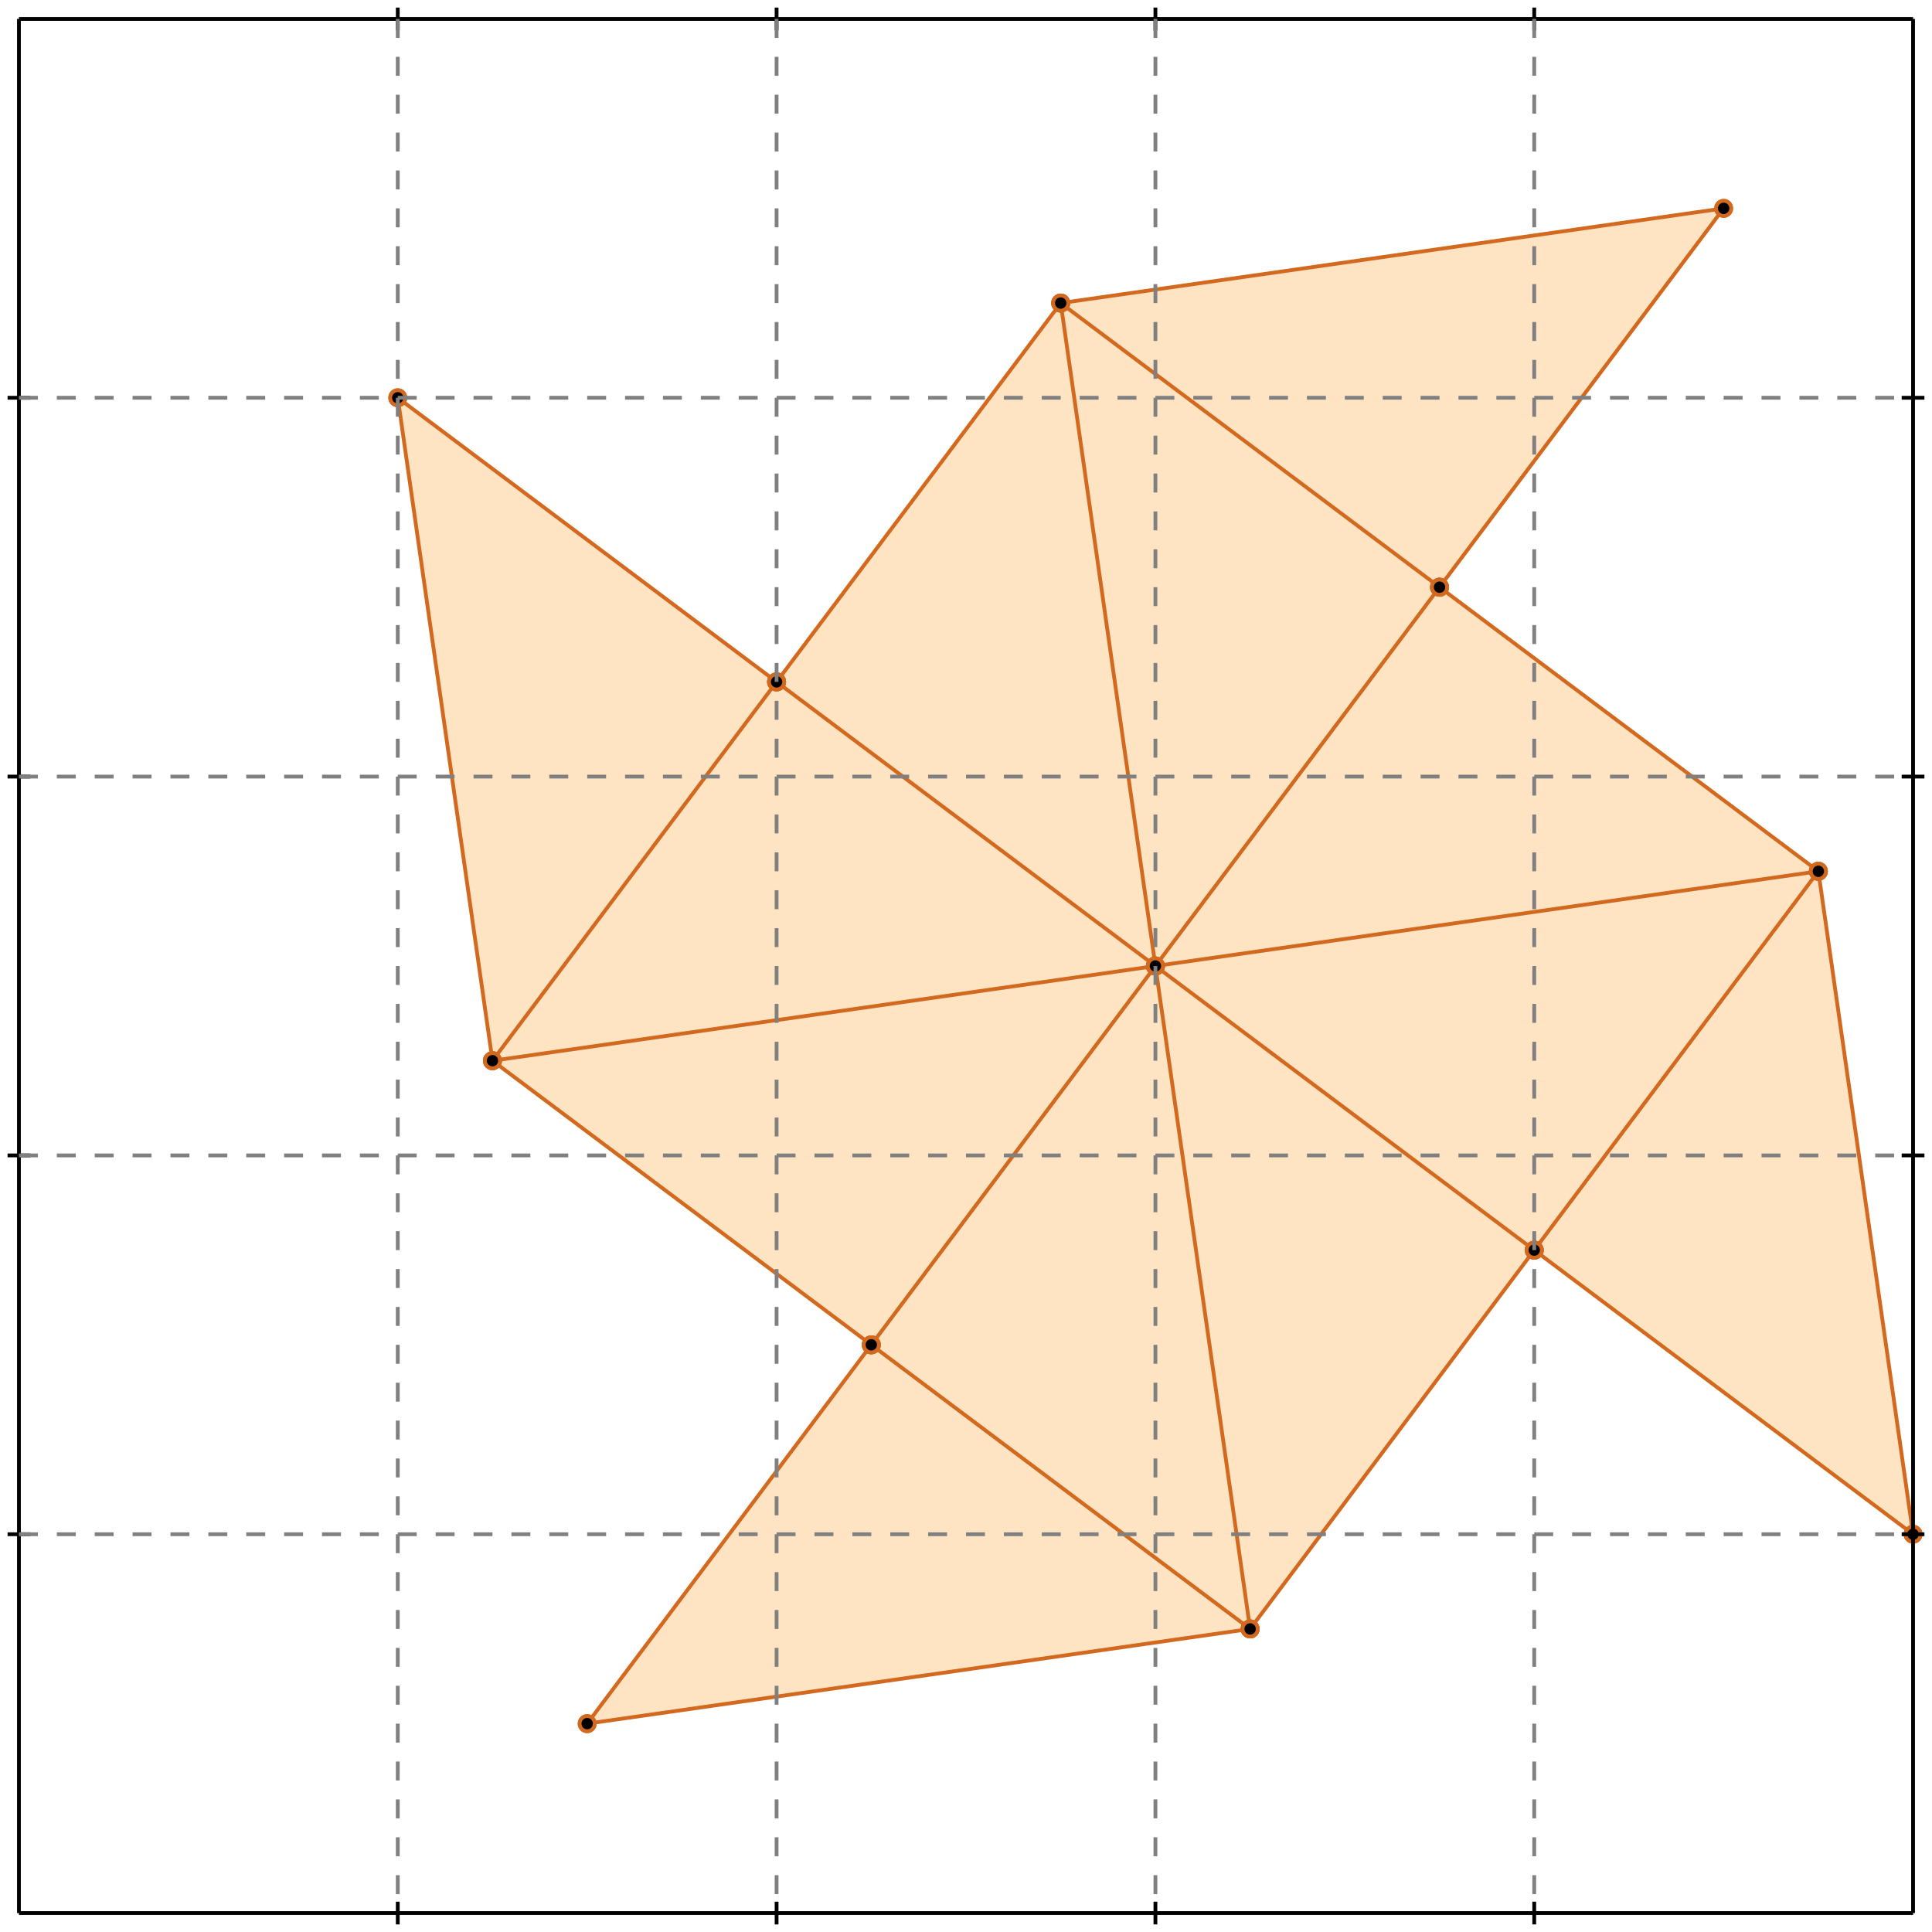 <?xml version="1.0" standalone="no"?>
<!DOCTYPE svg PUBLIC "-//W3C//DTD SVG 1.1//EN" 
  "http://www.w3.org/Graphics/SVG/1.1/DTD/svg11.dtd">
<svg width="510" height="510" version="1.1" id="toplevel"
    xmlns="http://www.w3.org/2000/svg"
    xmlns:xlink="http://www.w3.org/1999/xlink">
  <polygon points="155,455 330,430 405,330 505,405 480,230 380,155 455,55 280,80 205,180 105,105 130,280 230,355"
           fill="bisque"/>
  <g stroke="chocolate" stroke-width="1">
    <line x1="380" y1="155" x2="455" y2="55"/>
    <circle cx="380" cy="155" r="2"/>
    <circle cx="455" cy="55" r="2"/>
  </g>
  <g stroke="chocolate" stroke-width="1">
    <line x1="305" y1="255" x2="380" y2="155"/>
    <circle cx="305" cy="255" r="2"/>
    <circle cx="380" cy="155" r="2"/>
  </g>
  <g stroke="chocolate" stroke-width="1">
    <line x1="380" y1="155" x2="280" y2="80"/>
    <circle cx="380" cy="155" r="2"/>
    <circle cx="280" cy="80" r="2"/>
  </g>
  <g stroke="chocolate" stroke-width="1">
    <line x1="480" y1="230" x2="380" y2="155"/>
    <circle cx="480" cy="230" r="2"/>
    <circle cx="380" cy="155" r="2"/>
  </g>
  <g stroke="chocolate" stroke-width="1">
    <line x1="230" y1="355" x2="305" y2="255"/>
    <circle cx="230" cy="355" r="2"/>
    <circle cx="305" cy="255" r="2"/>
  </g>
  <g stroke="chocolate" stroke-width="1">
    <line x1="155" y1="455" x2="230" y2="355"/>
    <circle cx="155" cy="455" r="2"/>
    <circle cx="230" cy="355" r="2"/>
  </g>
  <g stroke="chocolate" stroke-width="1">
    <line x1="230" y1="355" x2="130" y2="280"/>
    <circle cx="230" cy="355" r="2"/>
    <circle cx="130" cy="280" r="2"/>
  </g>
  <g stroke="chocolate" stroke-width="1">
    <line x1="330" y1="430" x2="230" y2="355"/>
    <circle cx="330" cy="430" r="2"/>
    <circle cx="230" cy="355" r="2"/>
  </g>
  <g stroke="chocolate" stroke-width="1">
    <line x1="305" y1="255" x2="205" y2="180"/>
    <circle cx="305" cy="255" r="2"/>
    <circle cx="205" cy="180" r="2"/>
  </g>
  <g stroke="chocolate" stroke-width="1">
    <line x1="405" y1="330" x2="305" y2="255"/>
    <circle cx="405" cy="330" r="2"/>
    <circle cx="305" cy="255" r="2"/>
  </g>
  <g stroke="chocolate" stroke-width="1">
    <line x1="305" y1="255" x2="480" y2="230"/>
    <circle cx="305" cy="255" r="2"/>
    <circle cx="480" cy="230" r="2"/>
  </g>
  <g stroke="chocolate" stroke-width="1">
    <line x1="130" y1="280" x2="305" y2="255"/>
    <circle cx="130" cy="280" r="2"/>
    <circle cx="305" cy="255" r="2"/>
  </g>
  <g stroke="chocolate" stroke-width="1">
    <line x1="205" y1="180" x2="105" y2="105"/>
    <circle cx="205" cy="180" r="2"/>
    <circle cx="105" cy="105" r="2"/>
  </g>
  <g stroke="chocolate" stroke-width="1">
    <line x1="205" y1="180" x2="280" y2="80"/>
    <circle cx="205" cy="180" r="2"/>
    <circle cx="280" cy="80" r="2"/>
  </g>
  <g stroke="chocolate" stroke-width="1">
    <line x1="130" y1="280" x2="205" y2="180"/>
    <circle cx="130" cy="280" r="2"/>
    <circle cx="205" cy="180" r="2"/>
  </g>
  <g stroke="chocolate" stroke-width="1">
    <line x1="305" y1="255" x2="280" y2="80"/>
    <circle cx="305" cy="255" r="2"/>
    <circle cx="280" cy="80" r="2"/>
  </g>
  <g stroke="chocolate" stroke-width="1">
    <line x1="330" y1="430" x2="305" y2="255"/>
    <circle cx="330" cy="430" r="2"/>
    <circle cx="305" cy="255" r="2"/>
  </g>
  <g stroke="chocolate" stroke-width="1">
    <line x1="505" y1="405" x2="405" y2="330"/>
    <circle cx="505" cy="405" r="2"/>
    <circle cx="405" cy="330" r="2"/>
  </g>
  <g stroke="chocolate" stroke-width="1">
    <line x1="405" y1="330" x2="480" y2="230"/>
    <circle cx="405" cy="330" r="2"/>
    <circle cx="480" cy="230" r="2"/>
  </g>
  <g stroke="chocolate" stroke-width="1">
    <line x1="330" y1="430" x2="405" y2="330"/>
    <circle cx="330" cy="430" r="2"/>
    <circle cx="405" cy="330" r="2"/>
  </g>
  <g stroke="chocolate" stroke-width="1">
    <line x1="280" y1="80" x2="455" y2="55"/>
    <circle cx="280" cy="80" r="2"/>
    <circle cx="455" cy="55" r="2"/>
  </g>
  <g stroke="chocolate" stroke-width="1">
    <line x1="505" y1="405" x2="480" y2="230"/>
    <circle cx="505" cy="405" r="2"/>
    <circle cx="480" cy="230" r="2"/>
  </g>
  <g stroke="chocolate" stroke-width="1">
    <line x1="130" y1="280" x2="105" y2="105"/>
    <circle cx="130" cy="280" r="2"/>
    <circle cx="105" cy="105" r="2"/>
  </g>
  <g stroke="chocolate" stroke-width="1">
    <line x1="155" y1="455" x2="330" y2="430"/>
    <circle cx="155" cy="455" r="2"/>
    <circle cx="330" cy="430" r="2"/>
  </g>
  <g stroke="black" stroke-width="1">
    <line x1="5" y1="5" x2="505" y2="5"/>
    <line x1="5" y1="5" x2="5" y2="505"/>
    <line x1="505" y1="505" x2="5" y2="505"/>
    <line x1="505" y1="505" x2="505" y2="5"/>
    <line x1="105" y1="2" x2="105" y2="8"/>
    <line x1="2" y1="105" x2="8" y2="105"/>
    <line x1="105" y1="502" x2="105" y2="508"/>
    <line x1="502" y1="105" x2="508" y2="105"/>
    <line x1="205" y1="2" x2="205" y2="8"/>
    <line x1="2" y1="205" x2="8" y2="205"/>
    <line x1="205" y1="502" x2="205" y2="508"/>
    <line x1="502" y1="205" x2="508" y2="205"/>
    <line x1="305" y1="2" x2="305" y2="8"/>
    <line x1="2" y1="305" x2="8" y2="305"/>
    <line x1="305" y1="502" x2="305" y2="508"/>
    <line x1="502" y1="305" x2="508" y2="305"/>
    <line x1="405" y1="2" x2="405" y2="8"/>
    <line x1="2" y1="405" x2="8" y2="405"/>
    <line x1="405" y1="502" x2="405" y2="508"/>
    <line x1="502" y1="405" x2="508" y2="405"/>
  </g>
  <g stroke="gray" stroke-width="1" stroke-dasharray="5,5">
    <line x1="105" y1="5" x2="105" y2="505"/>
    <line x1="5" y1="105" x2="505" y2="105"/>
    <line x1="205" y1="5" x2="205" y2="505"/>
    <line x1="5" y1="205" x2="505" y2="205"/>
    <line x1="305" y1="5" x2="305" y2="505"/>
    <line x1="5" y1="305" x2="505" y2="305"/>
    <line x1="405" y1="5" x2="405" y2="505"/>
    <line x1="5" y1="405" x2="505" y2="405"/>
  </g>
</svg>
